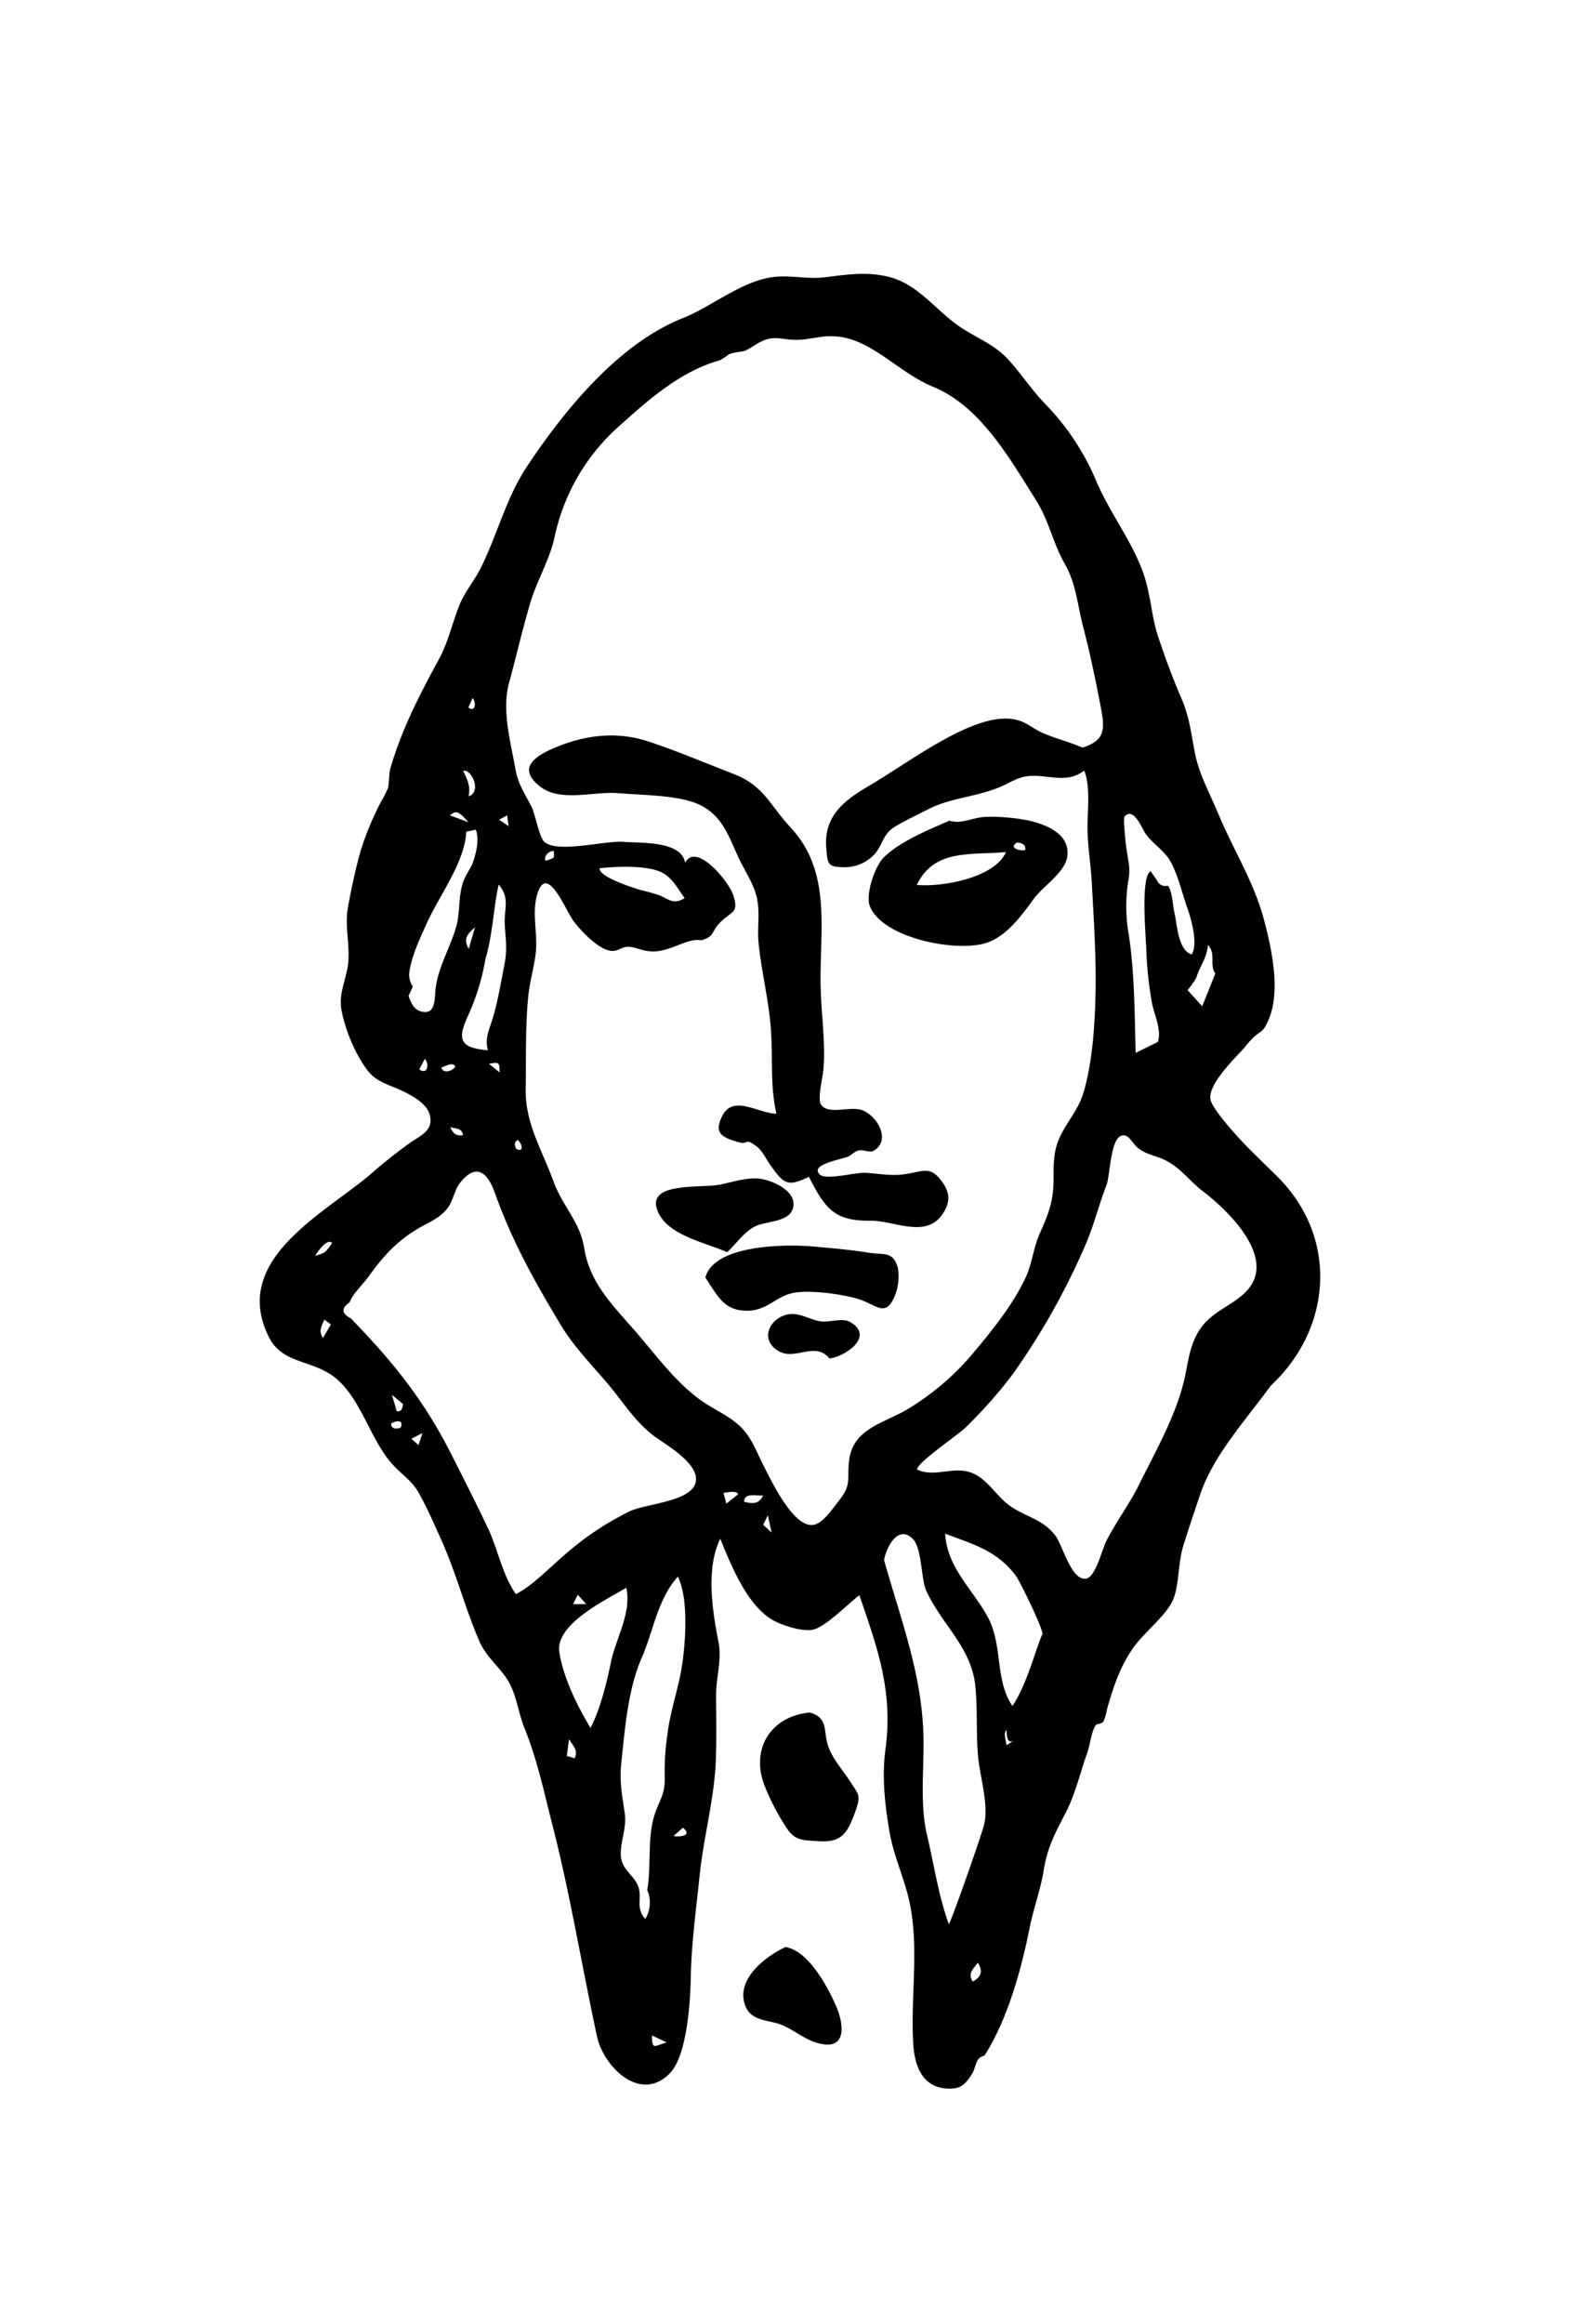 <svg id="Layer_1" data-name="Layer 1" xmlns="http://www.w3.org/2000/svg" viewBox="0 0 340 500">
  <title>SCo_logo_graphic</title>
  <g id="JOj56f.tif">
    <g>
      <path d="M273.477,298.063c-5.292,7.253-12.342,14.983-15.167,23.298-1.27,3.739-2.51,7.419-3.698,11.254-1.13,3.648-.842,8.178-2.132,11.423-1.267,3.19-6.21,7.136-8.375,10.106-2.969,4.074-4.402,8.377-5.84,13.355a16.453,16.453,0,0,1-.674,2.543c-.566,1.145-1.506.516-1.898,1.216-.91,1.624-1.104,4.046-1.737,5.826-1.467,4.121-2.57,8.878-4.526,12.663-2.211,4.28-4.017,7.464-4.829,12.544-.681,4.255-2.212,8.27-3.056,12.513-1.773,8.918-4.715,19.513-9.6,27.259-.18.285-.975.223-1.487.997-.592.895-.682,2.117-1.256,3.024-1.426,2.253-2.384,3.365-5.363,3.211-5.262-.272-6.994-4.747-7.301-9.398-.664-10.053,1.268-20.283-.721-30.254-1.065-5.338-3.512-10.228-4.44-15.772-.977-5.84-1.629-11.712-.826-17.612,1.665-12.224-1.653-21.626-5.625-33.086-2.389,1.773-7.039,6.606-9.84,7.363-2.155.582-6.383-.781-8.348-1.784-5.868-2.992-9.423-12.096-11.751-17.737-3.111,6.381-1.71,15.405-.4,22.059.811,4.123-.511,7.618-.492,11.78.021,4.607.12,8.983-.047,13.602-.306,8.443-2.615,16.589-3.475,24.842-.772,7.408-1.794,14.825-1.926,22.069-.098,5.392-.818,16.872-4.51,20.646-6.399,6.541-14.293-1.578-15.649-7.854-3.338-15.449-5.815-30.84-9.727-46.035-1.818-7.064-3.156-13.622-5.908-20.405-1.227-3.024-1.656-6.655-3.17-9.524-1.814-3.437-4.913-5.389-6.546-9.174-3.08-7.136-5.013-14.755-8.215-21.857-1.494-3.314-3.038-6.873-4.824-10.043-1.628-2.888-4.14-4.202-6.301-6.881-4.289-5.317-6.279-13.355-11.497-17.726-4.838-4.053-11.473-2.972-14.415-8.837-8.234-16.417,11.167-26.178,21.495-34.771a110.691,110.691,0,0,1,9.031-7.187c2.361-1.586,5.088-2.683,3.979-6.169-.881-2.768-5.447-4.785-7.966-5.803-3.603-1.456-4.678-2.146-6.827-5.713a34.162,34.162,0,0,1-3.708-8.954c-1.255-4.455-.086-6.24.809-10.469.944-4.458-.623-8.808.16-13.312.696-4,1.625-8.195,2.693-12.112a64.105,64.105,0,0,1,4.422-10.682,25.546,25.546,0,0,0,1.517-2.97c.277-.894.158-3.007.511-4.218,2.495-8.584,6.299-15.867,10.496-23.595,1.868-3.439,2.785-7.434,4.215-11.185,1.226-3.215,3.306-5.439,4.822-8.515,3.518-7.138,5.426-15.002,9.876-21.693,8.209-12.343,19.779-26.43,33.529-31.898,6.084-2.419,12.443-7.781,19.058-8.783,3.789-.574,7.561.458,11.341.014,4.819-.567,9.091-1.31,13.9-.108,6.552,1.637,10.209,7.434,15.762,11.039,3.197,2.076,6.954,3.595,9.602,6.369,2.925,3.065,5.224,6.73,8.204,9.818A53.433,53.433,0,0,1,235.963,103.615c3.091,7.274,8.476,13.844,10.601,21.378,1.159,4.112,1.345,8.068,2.705,12.124,1.482,4.417,3.071,8.732,4.915,13.012,1.882,4.369,2.107,7.7,3.037,12.253.876,4.29,3.24,8.573,4.913,12.604,3.209,7.732,7.643,14.607,9.81,22.682,1.82,6.78,3.888,16.48.588,22.662a4.729,4.729,0,0,1-1.113,1.548,12.646,12.646,0,0,0-1.813,1.415,19.883,19.883,0,0,0-1.877,2.152c-2.263,2.455-7.71,7.778-7.264,10.987.261,1.88,4.706,6.799,5.966,8.195,2.654,2.941,5.769,5.79,8.571,8.606C288.004,266.3,286.685,285.738,273.477,298.063ZM232.921,160.827c4.956-1.535,4.867-3.981,3.946-8.766-1.101-5.718-2.282-11.475-3.757-17.102-1.211-4.621-1.542-9.401-3.952-13.611-2.589-4.524-3.394-9.248-6.185-13.685-5.654-8.987-12.008-20.266-22.108-24.425-7.532-3.102-13.121-10.095-20.625-10.837-2.576-.255-3.746.156-6.239.472a15.075,15.075,0,0,1-3.607.2c-1.236-.043-2.487-.357-3.726-.333-2.677.052-4.146,1.683-6.302,2.692-.69.323-3.172.28-3.963,1.143q-.753.502-1.541.949c-8.183,2.256-14.985,8.178-21.147,13.72a44.093,44.093,0,0,0-14.4,24.409c-1.087,4.883-3.823,9.317-5.238,14.144-1.667,5.689-3.002,11.458-4.551,17.177-1.574,5.81.331,12.503,1.397,18.498.553,3.112,1.986,5.266,3.431,8.015.788,1.5,1.666,6.586,2.783,7.608,2.757,2.522,13.139-.306,16.935-.003,3.809.304,12.572-.265,13.359,4.508,2.347-4.526,9.397,3.979,10.343,6.93,1.323,4.127-.395,3.322-3.049,6.168-1.651,1.771-.964,2.723-3.752,3.578-3.521-.635-7.293,3.208-12.033,2.242-1.706-.347-2.45-.843-3.805-.846-1.582-.004-2.226,1.249-4.116.793-2.561-.618-5.925-4.131-7.548-6.252-1.765-2.308-6.208-13.885-8.132-4.705-.707,3.373.341,7.707-.026,11.251-.323,3.129-1.264,6.126-1.594,9.198-.702,6.542-.491,13.813-.597,20.419-.117,7.277,3.576,13.11,5.947,19.669,1.951,5.397,5.756,8.837,6.637,14.389,1.152,7.257,5.628,11.826,10.562,17.431,4.516,5.13,8.802,11.179,14.363,15.236,2.479,1.808,5.388,3.026,7.767,4.969,3.209,2.621,4.015,5.517,5.9,9.181,1.693,3.292,6.642,13.881,11.005,12.724,1.979-.525,3.979-3.604,5.22-5.147,2.835-3.524,1.696-4.616,2.202-8.691.826-6.651,7.038-7.867,12.123-10.724A56.212,56.212,0,0,0,209.876,290.515c4.004-4.764,8.345-10.238,10.926-15.905,1.287-2.827,1.605-6.235,2.904-9.179,1.566-3.548,2.788-6.293,2.959-10.237.156-3.598-.234-6.697,1.17-10.054,1.462-3.496,4.108-6.172,5.246-9.872,2.079-6.757,2.585-15.56,2.684-22.61.105-7.486-.423-15.265-.819-22.717-.19-3.577-.785-7.202-.914-10.851-.142-4.053.772-9.59-.718-13.312-3.043,2.237-5.734,1.508-9.086,1.216-3.372-.294-4.554.069-7.552,1.616-5.401,2.787-11.697,2.801-16.77,5.395-2.267,1.159-5.059,2.477-7.234,3.777-2.655,1.587-2.592,3.615-4.354,5.849a8.844,8.844,0,0,1-6.763,2.93c-3.367-.116-3.452-.482-3.75-4.12-.534-6.511,3.333-9.925,8.682-13.083,5.803-3.426,11.395-7.437,17.31-10.609,4.01-2.151,10.087-5,14.749-3.945,2.383.54,3.553,1.826,5.622,2.771C226.856,158.803,230.112,159.571,232.921,160.827ZM111.002,342.923c3.469-1.698,7.278-5.721,10.351-8.316a63.229,63.229,0,0,1,14.314-9.574c3.398-1.523,12.451-1.997,13.892-5.733,1.643-4.256-6.667-8.682-9.082-10.59-4.042-3.194-6.258-6.934-9.501-10.802-3.562-4.248-7.42-8.084-10.307-12.884-5.571-9.263-10.532-18.113-14.139-28.31-1.57-4.437-3.987-6.697-7.511-2.287-1.226,1.535-1.415,3.569-2.479,5.14-1.613,2.38-4.077,3.271-6.47,4.662-4.618,2.685-7.714,6.11-10.8,10.45-1.124,1.581-3.366,3.593-4.01,5.462q-2.789,1.92.24,3.467,1.528,1.593,3.046,3.197c7.73,8.296,13.504,15.987,18.618,26.132,2.639,5.234,5.313,10.465,7.817,15.764C107.194,333.385,108.027,338.62,111.002,342.923Zm86.365-26.775c3.589,1.646,7.332-.53,10.999.449,4.037,1.077,5.88,5.326,9.231,7.534,3.425,2.257,6.777,2.73,9.457,6.131,1.611,2.044,3.418,9.775,6.637,9.333,2.079-.285,3.479-6.357,4.415-8.178,2.123-4.126,4.957-7.896,7.008-12.041,3.522-7.116,7.885-14.741,9.701-22.481.927-3.952,1.119-7.654,3.494-11.073,2.646-3.807,6.654-4.816,9.708-7.854,7.205-7.169-3.841-17.625-9.116-21.667-3.336-2.556-5.122-5.573-9.142-7.156-1.826-.719-3.252-.921-4.871-2.183-1.299-1.011-2.035-3.263-3.66-2.623-2.302.906-2.333,8.57-3.141,10.654-1.702,4.386-2.749,8.84-4.675,13.19a151.947,151.947,0,0,1-15.483,27.438,100.293,100.293,0,0,1-10.125,11.446C206.235,308.649,197.177,314.708,197.367,316.148Zm-7.128,19.449c3.771,13.392,8.467,25.247,8.503,39.382.017,6.502-.754,13.516.769,19.899,1.474,6.179,2.463,13.069,4.665,19.019.345-.031,7.113-19.262,7.635-21.571.948-4.196-.928-10.14-1.327-14.367-.481-5.105-.08-10.165-.606-15.274-.862-8.366-7.234-13.213-10.527-20.429-1.208-2.646-.91-9.158-2.896-11.174C193.321,327.9,190.777,332.685,190.239,335.598Zm-50.962,70.972c.973-5.613-.175-11.935,1.968-17.279,1.182-2.947,1.9-3.85,1.788-7.172a55.336,55.336,0,0,1,.586-9.005c.644-5.291,2.446-10.019,3.199-15.179.739-5.063,1.332-14.201-.946-18.761-4.335,4.733-5.338,11.894-7.726,17.325-3.028,6.886-3.655,15.308-4.447,22.7-.433,4.04.161,6.867.731,10.817.461,3.199-.852,5.78-.852,8.74 0,3.394,2.613,4.324,3.685,6.855,1.086,2.565-.64,4.745,1.602,7.184A6.794,6.794,0,0,0,139.277,406.569Zm84.929-54.859c1.061.254-4.711-11.554-5.622-12.766-4.018-5.345-9.117-6.74-15.203-9.012.484,7.432,5.849,11.779,9.23,18.028,3.192,5.9,1.478,13.643,5.261,19.034C220.766,362.607,222.299,356.655,224.206,351.711Zm24.923-127.551c.958-2.429-.85-6.115-1.263-8.537a79.577,79.577,0,0,1-1.185-11.148c-.062-2.576-1.316-15.946.926-17.064l1.362,1.971a1.996,1.996,0,0,0,2.375,1.148c.942,1.318,1.009,4.226,1.376,5.765.598,2.51.725,8.094,3.725,9.03,1.427-2.44-.128-7.685-1-10.153-1.06-3-2.183-7.848-3.951-10.458-1.347-1.988-3.61-3.381-5.059-5.488-.684-.994-2.465-5.677-4.416-3.621-.364.383.095,4.167.131,4.729.103,1.632.389,2.994.614,4.609a11.046,11.046,0,0,1,.007,4.664,35.073,35.073,0,0,0,.129,11.468c1.263,8.271,1.242,16.984,1.484,25.422ZM127.067,371.712c2.061-3.921,3.508-9.741,4.388-14.106,1.008-5.003,4.556-10.817,3.301-16.039-4.624,2.739-15.307,7.864-14.39,13.862C121.205,360.908,124.275,367.069,127.067,371.712ZM100.338,178.914c-.328,6.613-5.792,13.675-8.513,19.731-1.487,3.309-3.426,7.346-3.786,10.888a4.9,4.9,0,0,0,.795,2.695l-.913,1.995c.351,1.126,1.065,2.816,2.342,3.246,3.795,1.276,3.146-2.929,3.547-5.359.753-4.559,3.098-8.38,4.367-12.762.915-3.161.38-7.24,1.727-10.203,1.07-2.354,1.497-2.253,2.198-4.654.529-1.81.987-4.226.291-6.016Zm4.108,27.479a49.247,49.247,0,0,1-3.764,12.183c-2.332,5.108-1.719,6.838,4.329,7.356-.795-2.511.38-4.663,1.095-7.128,1.058-3.652,1.67-7.378,2.409-11.118.683-3.458.332-5.24.111-8.573-.237-3.58,1.234-5.802-1.327-8.833C106.157,195.613,106.001,201.143,104.446,206.392Zm42.884-13.186c-1.67-2.302-2.821-4.731-5.472-5.77-3.329-1.305-9.306-1.049-12.801-.669-.386,1.868,7.536,4.299,8.76,4.689a38.697,38.697,0,0,1,4.081,1.143C143.917,193.436,144.938,194.683,147.331,193.207Zm114.191,16.229c-1.337-1.87.231-4.361-1.611-6.143-.155,2.811-1.753,4.537-2.465,7.03a21.333,21.333,0,0,1-1.892,2.675l3.152,3.466ZM100.847,171.322c2.987-1.112.416-6.11-1.166-5.483C100.691,168.023,101.231,168.988,100.847,171.322ZM210.415,422.225c-.992,1.348-2.27,2.358-1.066,4.042C211.173,425.255,211.565,424.003,210.415,422.225Zm-50.28-99.165c1.825.458,3.212.527,4.074-1.356C162.501,321.79,160.136,321.117,160.136,323.06Zm-38.161,54.671,1.672.503c.882-1.718-.424-2.755-1.195-4.107ZM71.205,284.918l-1.413-1.051c-.656,1.547-1.257,2.487-.295,3.952Zm85.097,38.541,2.553-2.023c-.428-.884-2.319-.356-3.167-.302Zm-55.519-146.59c-2.032-2.384-2.702-2.574-3.958-1.465C98.163,175.899,99.473,176.384,100.782,176.869ZM71.469,267.393c-1.073-1.105-3.113,1.865-3.643,2.75C70.218,269.496,70.147,269.231,71.469,267.393ZM143.46,439.363l-3.159-1.497C140.301,441.165,140.814,440.075,143.46,439.363Zm74.891-65.073q-1.756,1.262-1.74-2.126c-.75.477-.108,2.551-.016,3.287Zm-116.134-174.786c-2.092,1.74-2.355,2.67-1.366,4.633ZM86.707,302.025l-2.369-1.976,1.035,3.524Q86.615,303.788,86.707,302.025Zm11.265-72.597c-.523-1.059-2.033-.073-3.025.236C95.403,231.092,97.506,230.368,97.972,229.429Zm7.236-.587,2.308,1.86C107.452,228.463,107.452,228.463,105.207,228.842Zm-14.985,1.21c1.783,1.261,2.215-1.133,1.205-2.278Zm28.969-46.962c-1.006-.136-2.292,1.101-1.783,2.09C119.524,184.439,119.191,184.75,119.191,183.089Zm45.036,144.911,1.807,1.683-.798-3.725Zm-39.902,15.06-.995,2.026h2.823Zm20.608,51.892c1.017.266,4.286.053,2.024-1.773ZM86.185,307.146c.87-1.827-1.07-1.563-2.026-.904Q84.242,307.724,86.185,307.146Zm10.715-64.674c.667,1.639,1.523,1.876,2.732,1.729C99.377,242.629,98.233,242.856,96.9,242.472Zm-6.836,68.402.82-2.584-2.36,1.209Zm21.062-63.696c1.731.838,1.207-1.238.29-1.941Q110.332,245.785,111.126,247.178Zm-1.986-71.796-1.738.955,2.035,1.379Zm-8.345-23.193c1.474,1.164,1.772-1.039.892-2.022Z"/>
      <path d="M174.249,368.404c3.877,1.005,2.98,3.785,3.822,6.749.843,2.97,3.122,5.378,4.794,7.962,2.01,3.104,2.494,3.031,1.081,6.875-1.614,4.393-2.888,6.412-7.723,6.088-3.343-.223-5.017-.025-6.861-2.711a49.858,49.858,0,0,1-4.986-9.636C161.589,375.881,166.117,369.146,174.249,368.404Z"/>
      <path d="M169.028,418.842c4.877.794,8.922,8.271,10.789,12.455,2.026,4.542,2.432,10.45-4.658,7.942-2.577-.911-4.585-2.745-7.176-3.73-2.634-1.002-6.183-.716-7.5-3.781C157.992,425.937,164.767,420.811,169.028,418.842Z"/>
      <path d="M174.062,253.152c-4.659,2.261-5.372,1.554-8.311-2.544-.885-1.233-1.639-3.006-2.883-3.948-2.84-2.151-1.518-.174-4.259-1.036-3.126-.982-5.107-1.769-3.215-5.513,2.412-4.773,7.601-.613,11.671-.531-1.356-6.116-.746-11.545-1.141-17.72-.416-6.504-2.064-12.664-2.696-19.087-.28-2.845.23-5.753-.162-8.561-.471-3.373-2.147-5.73-3.643-8.708-2.382-4.742-3.519-9.707-8.68-12.291-4.459-2.232-12.54-2.132-17.631-2.583-5.345-.474-12.549,2.078-17.001-1.512-5.008-4.038-.796-6.641,3.867-8.521,6.321-2.549,12.945-3.273,19.518-1.104,6.137,2.024,12.431,4.714,18.471,7.044,6.445,2.486,7.766,6.779,12.16,11.472,8.863,9.466,6.278,21.889,6.454,33.832.091,6.157,1.115,12.077.608,18.273-.114,1.397-1.276,6.157-.577,7.394,1.447,2.562,6.633.215,9.167,1.404,3.615,1.696,5.844,6.849,1.991,8.757-.497.246-2.219-.368-2.939-.194-1.221.295-1.432.987-2.431,1.375-1.534.596-8.357,1.7-5.929,3.856,1.345,1.194,7.728-.526,9.713-.417,3.333.183,5.689.804,8.988.232,3.671-.637,5.082-1.634,7.468,1.567,1.887,2.532,1.898,4.695.07,7.253-3.644,5.1-10.316,1.197-15.441,1.258C179.473,262.689,177.53,259.921,174.062,253.152Z"/>
      <path d="M204.325,176.542c2.659.844,5.159-.805,8.084-.831a41.956,41.956,0,0,1,9.108.835c3.684.864,8.787,2.889,8.156,7.659-.459,3.472-5.099,6.307-7.181,9.112-2.417,3.257-5.293,7.437-9.463,9.236-6.145,2.651-23.005-.538-25.832-7.585-1.003-2.5,1.015-8.588,3.025-10.561C193.712,180.979,199.903,178.462,204.325,176.542Zm12.147,6.751c-7.437.727-15.416-.809-19.187,7.074C202.478,190.852,213.969,188.968,216.472,183.292Zm2.416-2.064c-2.032,1.203.667,1.898,1.729,1.636Q220.854,181.424,218.888,181.228Z"/>
      <path d="M151.79,274.821c1.896-7.193,17.66-7.175,23.111-6.684,4.018.362,8.021.701,12.035,1.342,3.347.535,5.179-.392,6.255,3.154a11.52,11.52,0,0,1-.562,5.968c-2.039,4.974-3.813,2.167-7.829.88-3.338-1.071-10.751-2.108-14.318-1.304-3.629.818-5.445,3.751-9.65,3.788C155.779,282.01,154.424,278.753,151.79,274.821Z"/>
      <path d="M156.472,269.376c-4.65-2.13-13.403-3.644-15.149-9.412-1.723-5.693,9.593-4.363,13.459-5.105,2.686-.516,5.62-1.543,8.385-1.337,2.702.202,8.718,2.685,7.416,6.57-.971,2.897-6.003,2.593-8.213,3.772C159.992,265.132,158.428,267.581,156.472,269.376Z"/>
      <path d="M178.505,292.252c-3.066-3.789-7.297.437-10.847-1.538-4.651-2.587-1.726-7.798,2.586-8.041,2.263-.128,4.287,1.357,6.542,1.597,1.914.204,4.544-.867,6.267.175C188.174,287.54,181.947,291.778,178.505,292.252Z"/>
    </g>
  </g>
</svg>
